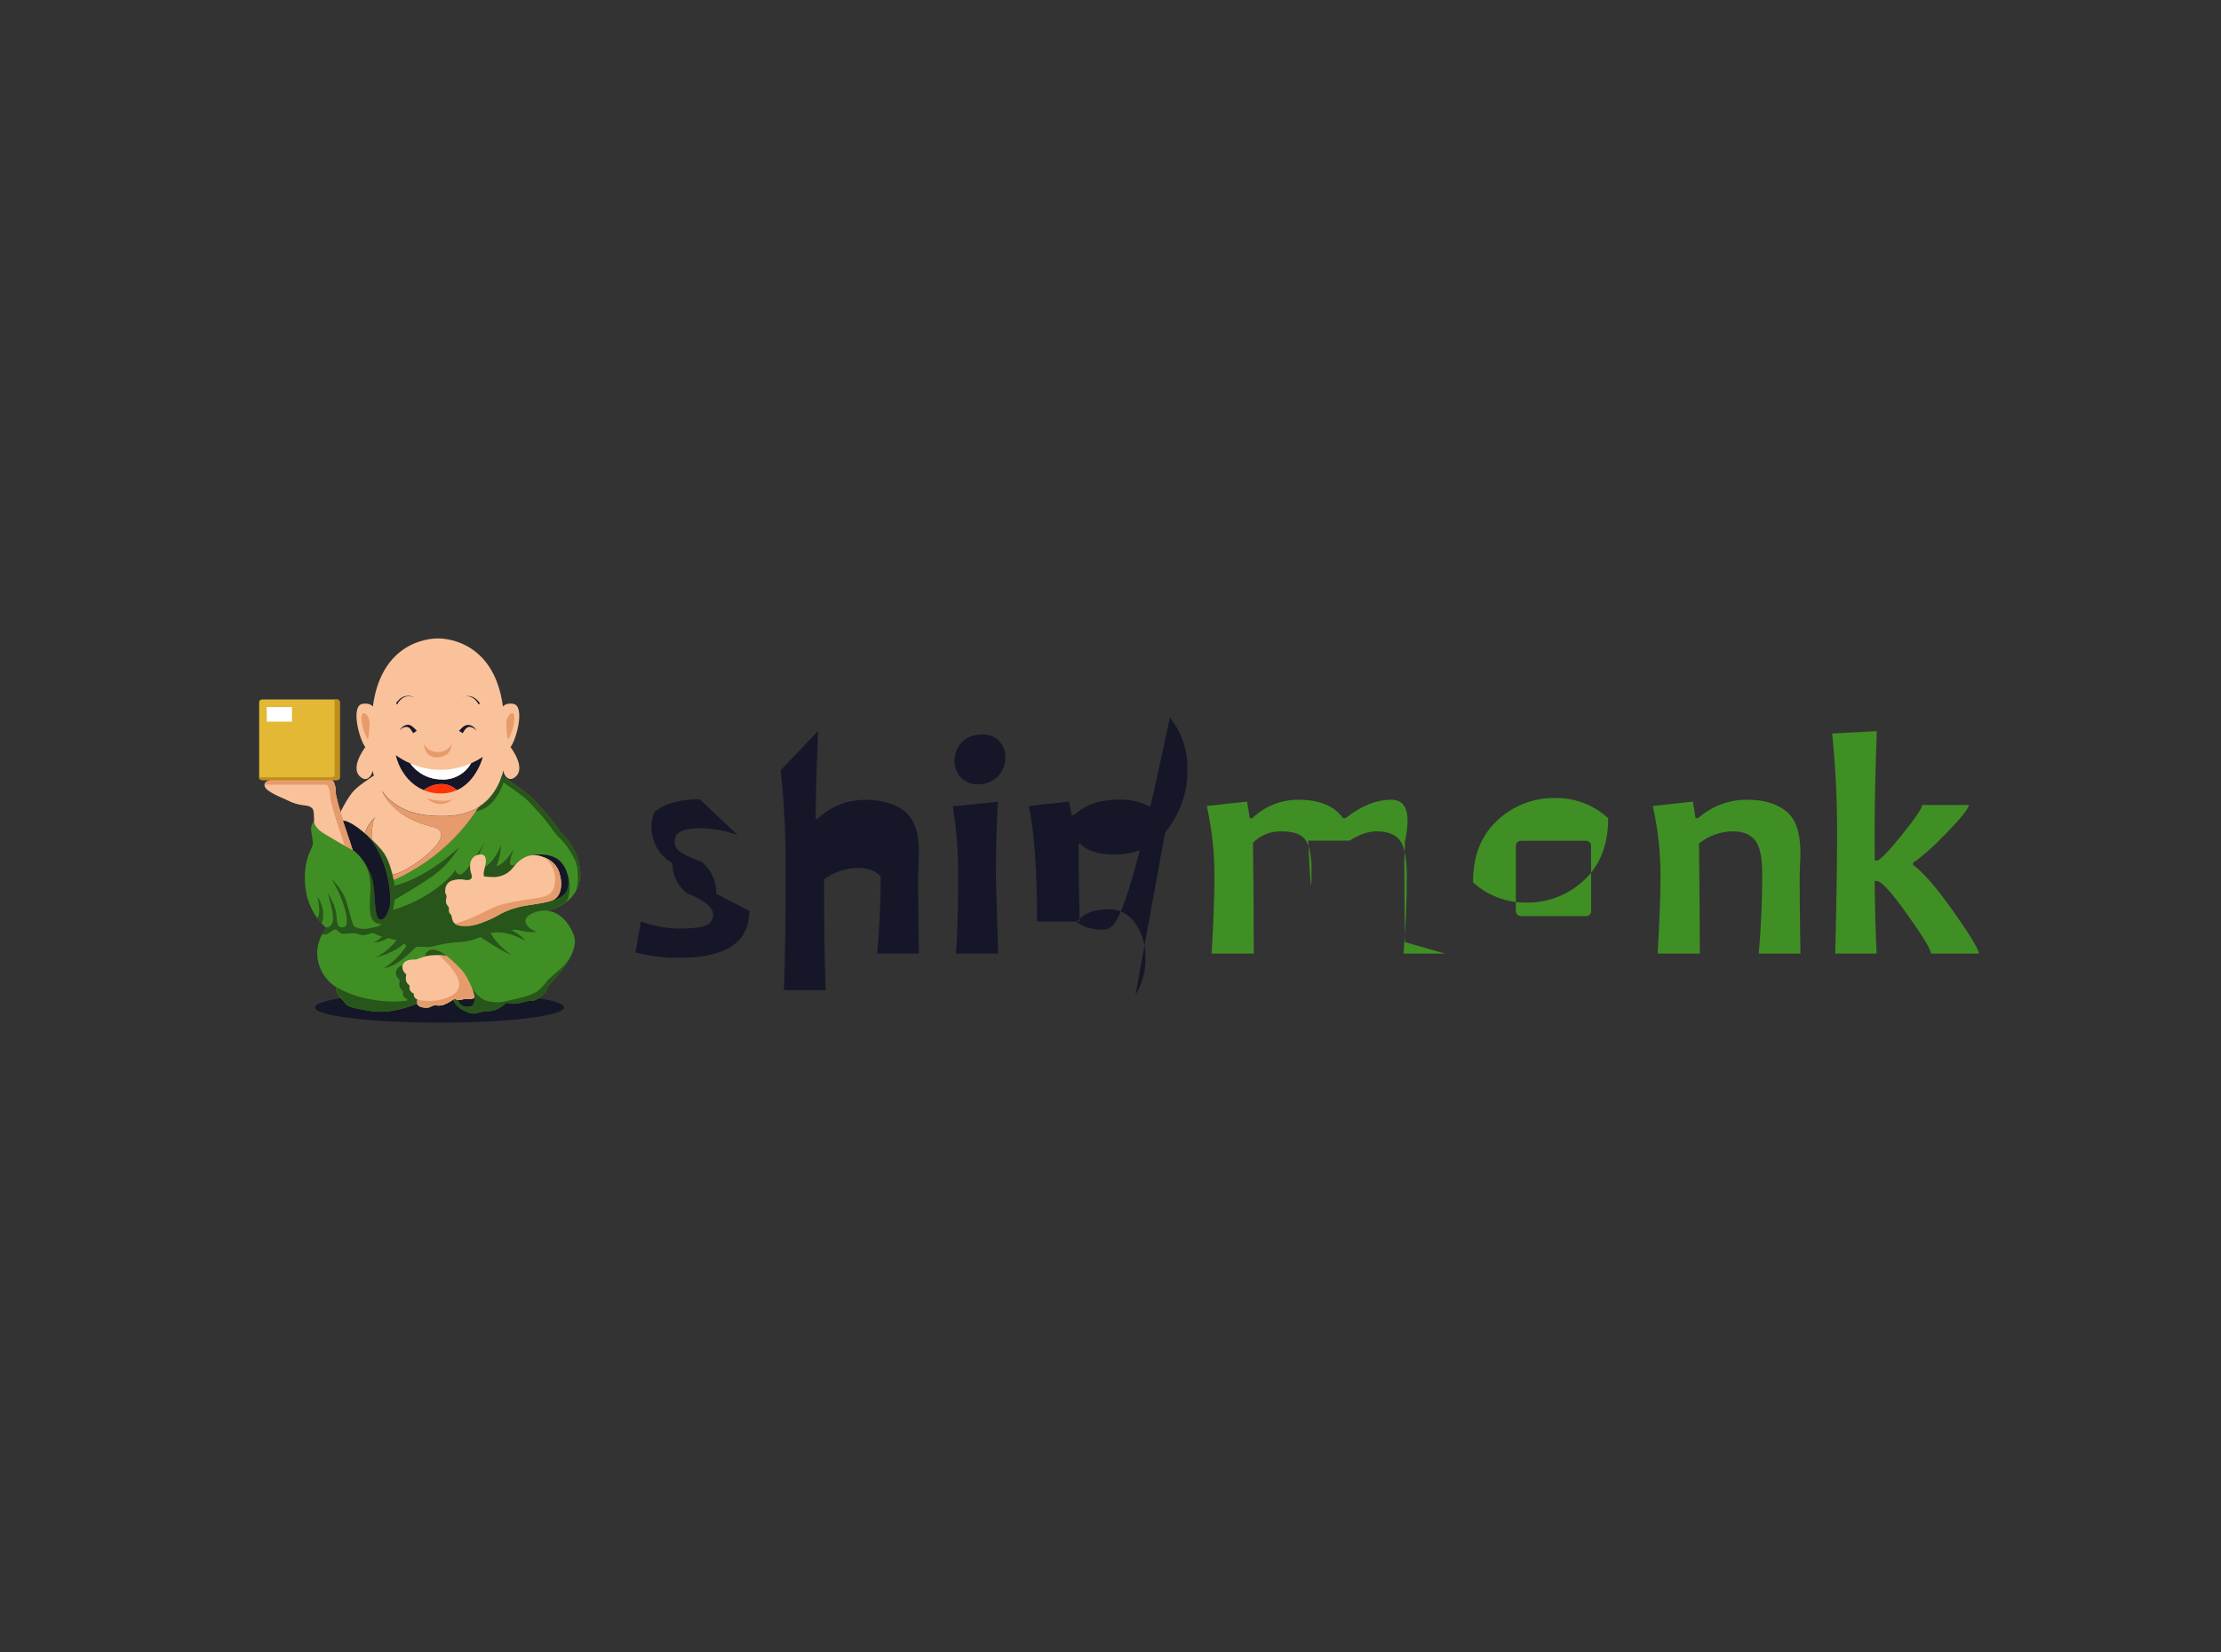 <?xml version="1.0" standalone="no"?>
<!DOCTYPE svg PUBLIC "-//W3C//DTD SVG 1.0//EN" "http://www.w3.org/TR/2001/REC-SVG-20010904/DTD/svg10.dtd">
<svg xmlns="http://www.w3.org/2000/svg" xmlns:xlink="http://www.w3.org/1999/xlink" id="body_1" width="43" height="32">

<rect width="100%" height="100%" fill="#333333" stroke="none"/>

<defs>
        <clipPath  id="1">

            <path clip-rule="evenodd" d="M0 0L902.7 0L902.7 595.28L0 595.28z" />        </clipPath>
            <clipPath  id="2">

                <path clip-rule="evenodd" d="M0 0L902.7 0L902.7 595.28L0 595.28z" />            </clipPath>
</defs>

<g transform="matrix(0.048 0 0 0.048 -0 1.822)">
	<g clip-path="url(#1)" >
		<g clip-path="url(#2)" >
            <path d="M405.5 267.7C 405.534 270.49 404.479 273.184 402.56 275.21C 400.437 277.431 397.448 278.611 394.38 278.44C 391.777 278.581 389.246 277.559 387.47 275.65C 385.83 273.829 384.946 271.45 385 269C 384.966 266.227 386.022 263.552 387.94 261.55C 389.89 259.45 392.63 258.39 396.18 258.39C 398.778 258.232 401.311 259.24 403.09 261.14C 404.708 262.952 405.577 265.311 405.52 267.74" stroke="none" fill="#151628" fill-rule="nonzero" />
            <path d="M302.25 329.53C 302.25 342.15 292.9 348.463 274.2 348.47C 268.172 348.575 262.16 347.831 256.34 346.26L256.34 346.26L258.48 333.82C 263.514 335.68 268.834 336.644 274.2 336.67C 279.25 336.67 282.75 336.24 284.72 335.4C 286.517 334.783 287.705 333.069 287.65 331.17C 287.65 328.103 284.113 325.177 277.04 322.39C 273.349 319.474 271.203 315.024 271.22 310.32C 263.944 306.223 260.851 297.354 264 289.62C 268.167 286.207 274.233 284.5 282.2 284.5L282.2 284.5L297.57 299C 292.656 297.116 287.433 296.17 282.17 296.21C 275.42 296.21 272.06 297.95 272.06 301.4C 272.02 303.09 272.822 304.69 274.2 305.67C 275.64 306.743 278.567 308.1 282.98 309.74C 286.846 312.913 289.037 317.689 288.92 322.69" stroke="none" fill="#151628" fill-rule="nonzero" />
            <path d="M370.65 346.77L353.84 346.77C 354.773 336.103 355.237 325.747 355.23 315.7C 353.34 313.36 350.23 312.2 345.88 312.2C 341.007 312.297 336.286 313.908 332.37 316.81C 332.37 334.69 332.58 349.593 333 361.52L333 361.52L316.2 361.52C 316.66 348.473 316.893 332.83 316.9 314.59C 317.024 300.61 316.356 286.634 314.9 272.73L314.9 272.73L330 257C 329.367 270.56 329.033 282.35 329 292.37L329 292.37L329.82 292.37C 334.948 287.45 341.784 284.711 348.89 284.73C 355.67 284.73 360.987 286.263 364.84 289.33C 368.693 292.397 370.623 297.81 370.63 305.57C 370.63 306.37 370.57 308.01 370.47 310.46C 370.37 312.91 370.31 314.56 370.31 315.36C 370.31 322.393 370.417 332.877 370.63 346.81" stroke="none" fill="#151628" fill-rule="nonzero" />
            <path d="M402.6 346.77L385.6 346.77C 386.187 338.05 386.483 328.05 386.49 316.77C 386.59 306.917 385.871 297.073 384.34 287.34L384.34 287.34L402.53 285.51C 401.97 293.67 401.693 304.09 401.7 316.77" stroke="none" fill="#151628" fill-rule="nonzero" />
            <path d="M470.75 293.37C 466.02 287.54 459.64 284.63 451.55 284.63C 443.803 284.63 437.673 286.713 433.16 290.88L433.16 290.88L432.16 290.88L431.22 285.45L415 287.22C 417.213 297.887 418.317 313.42 418.31 333.82L418.31 333.82L435.49 333.82C 435.19 323.233 435.04 312.787 435.04 302.48L435.04 302.48L435.8 302.48C 438.33 305.33 442.97 306.78 449.69 306.78C 458.737 306.78 465.877 303.323 471.11 296.41C 476.334 289.49 479.087 281.019 478.93 272.35C 479.097 264.799 476.598 257.43 471.87 251.54C 454.29 335.04 450.15 337.1 444.53 337.1C 440.323 337.1 436.897 336.07 434.25 334.01C 436.94 330.62 441.2 328.9 447 328.9C 451.416 328.768 455.582 330.942 458 334.64C 460.726 338.683 462.124 343.475 462 348.35C 462.161 353.655 460.771 358.893 458 363.42" stroke="none" fill="#151628" fill-rule="nonzero" />
            <path d="M582.84 346.77L566.1 346.77C 567 336.103 567.443 325.747 567.43 315.7C 567.43 308.17 566.43 303.24 564.52 300.92C 562.61 298.6 559.52 297.45 555.25 297.45C 551.837 297.45 548.233 298.693 544.44 301.18L544.44 301.18L527.65 301.18C 528.55 320.033 529 324.007 529 313.1C 529 307.47 528.22 303.45 526.63 301.04C 525.04 298.63 521.79 297.45 516.82 297.45C 512.534 297.326 508.391 298.997 505.39 302.06C 505.59 318.727 505.697 333.63 505.71 346.77L505.71 346.77L488.71 346.77C 489.47 333.643 489.85 323.287 489.85 315.7C 489.877 306.121 488.837 296.569 486.75 287.22L486.75 287.22L503 285.45L504.08 292.14L505.08 292.14C 510.062 287.369 516.691 284.7 523.59 284.69C 532.177 284.69 538.22 287.173 541.72 292.14L541.72 292.14L542.72 292.14C 548.953 287.173 555.12 284.69 561.22 284.69C 567.32 284.69 569.14 290.3 566.68 301.52C 566.68 302.33 566.68 303.85 566.56 306.11C 566.44 308.37 566.43 309.88 566.43 310.68C 566.43 317.713 566.513 328.197 566.68 342.13" stroke="none" fill="#408F24" fill-rule="nonzero" />
            <path d="M726.2 346.77L709.4 346.77C 710.333 336.103 710.797 325.327 710.79 314.44C 710.79 307.83 709.79 303.34 707.85 300.98C 705.91 298.62 702.92 297.45 698.92 297.45C 693.949 297.509 689.144 299.243 685.28 302.37C 685.493 318.79 685.603 333.59 685.61 346.77L685.61 346.77L668.61 346.77C 669.37 333.59 669.75 323.233 669.75 315.7C 669.8 306.12 668.76 296.565 666.65 287.22L666.65 287.22L682.82 285.45L683.89 292.14L684.89 292.14C 690.376 287.279 697.47 284.624 704.8 284.69C 711.293 284.69 716.483 286.213 720.37 289.26C 724.257 292.307 726.2 297.94 726.2 306.16C 726.2 307.39 726.15 309.01 726.04 311.06C 725.93 313.11 725.89 315.2 725.89 317.34C 725.89 323.02 725.993 332.83 726.2 346.77" stroke="none" fill="#408F24" fill-rule="nonzero" />
            <path d="M798.2 346.77L778.87 346.77C 778.87 345.21 775.673 339.937 769.28 330.95C 762.887 321.963 758.793 317.467 757 317.46L757 317.46L756.17 317.46C 756.17 326.087 756.423 335.857 756.93 346.77L756.93 346.77L740.22 346.77C 740.727 327.11 740.98 311.467 740.98 299.84C 741.077 285.868 740.416 271.901 739 258L739 258L757 257C 756.413 273 756.12 287.293 756.12 299.88C 756.12 301.49 756.12 304.59 756.18 309.23L756.18 309.23L757 309.23C 758.173 309.23 761.507 305.833 767 299.04C 772.493 292.247 775.253 288.17 775.28 286.81L775.28 286.81L794.1 286.81C 794.1 288.143 791.233 291.787 785.5 297.74C 779.767 303.693 775.137 307.82 771.61 310.12L771.61 310.12L771.61 311C 775.53 313.733 780.933 319.953 787.82 329.66C 794.707 339.367 798.143 345.06 798.13 346.74" stroke="none" fill="#408F24" fill-rule="nonzero" />
            <path d="M648.73 292.24C 642.888 286.795 635.154 283.84 627.17 284C 618.571 283.876 610.261 287.104 604 293C 597.42 299 594.133 307.333 594.14 318C 600.048 323.404 607.805 326.332 615.81 326.18C 624.377 326.288 632.65 323.061 638.88 317.18C 645.387 311.18 648.647 302.883 648.66 292.29L648.66 292.29L648.73 292.24zM641.79 329.59C 641.796 330.707 640.907 331.623 639.79 331.65L639.79 331.65L613.42 331.65C 612.303 331.623 611.414 330.707 611.42 329.59L611.42 329.59L611.42 303.27C 611.42 302.165 612.315 301.27 613.42 301.27L613.42 301.27L639.74 301.27C 640.845 301.27 641.74 302.165 641.74 303.27z" stroke="none" fill="#408F24" fill-rule="nonzero" />
            <path d="M227.53 368.49C 227.53 371.88 205.04 374.63 177.29 374.63C 149.54 374.63 127.05 371.88 127.05 368.49C 127.05 365.1 149.54 362.35 177.29 362.35C 205.04 362.35 227.53 365.1 227.53 368.49" stroke="none" fill="#151628" fill-rule="nonzero" />
            <path d="M231.2 338.71C 231.724 339.909 231.957 341.214 231.88 342.52C 231.699 344.153 231.239 345.743 230.52 347.22C 229.006 350.324 227.071 353.205 224.77 355.78C 223.39 357.229 222.085 358.748 220.86 360.33C 220.54 360.8 220.56 361.33 220.26 361.83C 219.815 362.494 219.295 363.105 218.71 363.65C 218.145 364.234 217.49 364.723 216.77 365.1C 216.312 365.383 215.813 365.593 215.29 365.72C 214.49 365.86 213.66 365.82 212.85 365.91C 212.043 366.027 211.25 366.222 210.48 366.49C 208.796 367.018 207.011 367.141 205.27 366.85C 205.05 366.8 204.27 366.58 204.27 366.58C 203.202 367.615 201.972 368.469 200.63 369.11C 199.871 369.508 199.049 369.772 198.2 369.89C 197.44 370.01 196.69 369.94 195.93 369.99C 194.32 370.09 192.82 370.78 191.23 370.99C 190.13 370.986 189.049 370.7 188.09 370.16C 187.018 369.749 186.008 369.19 185.09 368.5C 184.6 368.1 182.54 365.95 182.92 365.23C 181.71 366.121 180.393 366.856 179 367.42C 178.336 367.672 177.63 367.797 176.92 367.79L176.92 367.79L176.53 367.79C 176.16 367.725 175.786 367.685 175.41 367.67C 175.259 367.683 175.108 367.706 174.96 367.74C 174.21 367.92 173.54 368.46 172.76 368.61L172.76 368.61L172.4 368.61C 171.29 368.71 169.06 368.61 168.3 367.27C 168.25 367.188 168.21 367.101 168.18 367.01C 167.663 367.23 167.136 367.423 166.6 367.59C 163.897 368.587 161.109 369.337 158.27 369.83C 155.847 370.251 153.379 370.349 150.93 370.12C 148.63 369.87 146.31 369.4 144.04 368.94C 142.716 368.747 141.431 368.349 140.23 367.76C 139.887 367.563 139.582 367.305 139.33 367C 139.22 366.841 139.123 366.674 139.04 366.5C 138.84 366.179 138.586 365.895 138.29 365.66C 137.317 364.774 136.511 363.721 135.91 362.55C 135.65 362.091 135.503 361.577 135.48 361.05C 135.48 360.94 135.64 360.29 135.64 360.29C 134.213 359.471 132.951 358.392 131.92 357.11C 129.237 354.043 127.815 350.073 127.94 346C 128.067 343.52 128.751 341.1 129.94 338.92C 130.411 338.01 130.956 337.141 131.57 336.32C 130.932 335.842 130.339 335.307 129.8 334.72C 129.124 334.012 128.499 333.257 127.93 332.46C 126.227 330.077 124.923 327.432 124.07 324.63C 122.911 320.295 122.656 315.768 123.32 311.33C 123.62 309.358 124.188 307.437 125.01 305.62C 125.489 304.651 125.897 303.648 126.23 302.62C 126.23 302.62 126.08 301 126.01 300.37C 125.88 299.11 125.49 297.84 125.48 296.58C 125.432 295.317 125.915 294.092 126.81 293.2L126.81 293.2L126.81 293.51C 127.32 296.72 130.81 298.31 133.34 299.84C 135.22 300.98 137.12 302.087 139.04 303.16C 140.16 303.79 141.29 304.42 142.43 305.03C 142.117 304.037 141.783 303.037 141.43 302.03C 140.94 300.55 140.43 299.03 139.92 297.6C 139.52 296.4 139.11 295.21 138.72 294C 138.62 293.72 138.53 293.44 138.44 293.16C 142.74 293.59 151.07 301.55 154.04 305.16C 156.71 308.45 157.8 312.8 158.78 316.85C 158.785 316.88 158.785 316.91 158.78 316.94C 158.78 316.94 163.72 315.29 172.19 309.48C 178.965 304.709 184.937 298.89 189.88 292.24C 190.33 291.64 191.16 290.44 191.88 289.41L191.88 289.41L193.09 287.63C 194.28 286.823 195.406 285.927 196.46 284.95C 199.229 282.143 201.286 278.714 202.46 274.95L202.46 274.95L203.59 275.78C 206.41 277.78 212.45 282 214.13 283.53C 216.03 285.26 217.61 287.29 219.38 289.15C 222.81 292.76 225.66 297.37 226.77 298.46C 228.276 299.958 229.589 301.638 230.68 303.46C 232.356 306.138 233.446 309.141 233.88 312.27C 234.8 317.531 232.647 322.856 228.33 326C 225.996 327.805 223.245 328.992 220.33 329.45L220.33 329.45L220.24 329.45C 221.87 329.52 227.54 330.23 231.24 338.73" stroke="none" fill="#408F24" fill-rule="nonzero" />
            <path d="M227.72 312.61C 226.12 310.61 223.4 324.13 223.4 324.13L223.4 324.13L216.6 324.84L214.08 307.21C 214.08 307.21 207.58 311.91 206.08 311.07C 204.86 310.36 207.19 304.62 207.31 304.33C 207.18 304.58 203.91 310.6 200.22 311.5C 201.338 308.803 201.965 305.928 202.07 303.01C 200.07 308.09 197.31 311.53 193.44 312.77C 189.57 314.01 193.85 304.89 195.7 301.56C 192.22 306.73 185.61 319.63 183.79 313.03C 181.03 316.87 172.39 325.03 158.48 329.17C 158.826 327.826 159.054 326.454 159.16 325.07C 176.46 314.83 178.71 313.3 185.45 303.71C 174.01 314.06 164.4 318.13 159.12 319.39C 159.046 318.554 158.925 317.723 158.76 316.9C 157.76 312.9 156.69 308.5 154.02 305.21C 152.223 303.07 150.271 301.064 148.18 299.21L148.18 299.21L146.86 300.29L149.02 305.29L146.88 309.61C 148.399 312.519 149.269 315.722 149.43 319C 149.63 324.91 147.28 334.79 153.57 334.79C 153.73 334.79 153.88 334.79 154.03 334.79C 153.473 335.271 152.823 335.632 152.12 335.85C 150.97 336.15 150.27 336.22 148.68 336.63C 147.09 337.04 143.54 336.74 142.68 335.55C 141.82 334.36 140.44 327.31 139.22 324.43C 137.922 321.527 136.075 318.902 133.78 316.7C 138.89 325.17 141.35 334.96 138.98 335.96C 136.61 336.96 135.88 334.96 135.77 332.3C 135.66 329.64 135.07 327.13 132.22 322.25C 134.09 329.35 136.16 335.94 131.45 336.25C 130.836 337.071 130.291 337.94 129.82 338.85C 130.329 339.076 130.898 339.128 131.44 339C 132.84 338.59 134.74 336.94 135.36 337C 135.98 337.06 136.95 339 138.99 338.81C 141.03 338.62 142.87 338.35 144.15 338.81C 145.504 339.419 147.04 339.483 148.44 338.99C 149.196 338.635 150.026 338.467 150.86 338.5C 151.84 339.152 152.932 339.62 154.08 339.88C 153.138 341.041 151.83 341.848 150.37 342.17C 152.519 342.273 154.644 341.681 156.43 340.48C 157.63 340.78 158.85 341.08 159.91 341.39C 157.594 344.412 154.6 346.847 151.17 348.5C 157.17 346.89 161.04 344.63 162.98 342.69C 163.32 343.04 163.61 343.39 163.92 343.69C 161.522 347.347 158.368 350.447 154.67 352.78C 157.83 352.02 160.84 351.05 167.79 344.11C 169.003 343.984 170.224 343.964 171.44 344.05C 172.32 344.25 172.91 344.32 175.78 343.56C 178.663 342.837 181.605 342.368 184.57 342.16C 186.376 342.124 188.172 341.875 189.92 341.42C 191.57 340.95 193.86 340.11 193.86 340.11C 193.86 340.11 201.11 345.11 206.23 347.36C 198.72 341.74 197.99 338.36 197.99 338.36C 202.77 337.77 206.86 338.85 212.07 341.64C 210.494 339.897 208.604 338.466 206.5 337.42C 206.5 337.42 207.22 336.8 209.73 337.42C 211.9 338.035 214.168 338.225 216.41 337.98C 212.56 336.65 210.18 333.2 213.62 331.13C 215.574 329.93 217.838 329.332 220.13 329.41L220.13 329.41L220.22 329.41C 223.135 328.952 225.886 327.765 228.22 325.96C 228.894 325.123 229.335 324.122 229.5 323.06C 230.38 317.67 229.21 314.65 227.61 312.6" stroke="none" fill="#285519" fill-rule="nonzero" />
            <path d="M180 347.68C 178.073 347.403 176.121 347.339 174.18 347.49C 173.397 347.535 172.62 347.656 171.86 347.85L171.86 347.85L171.47 347.97C 171.484 346.496 172.647 345.289 174.12 345.22C 176.82 344.93 179.75 347.47 180 347.68" stroke="none" fill="#285519" fill-rule="nonzero" />
            <path d="M138.44 293.16C 138.08 292.02 137.71 290.88 137.37 289.8L137.37 289.8L137.37 289.69C 137.15 288.98 136.94 288.28 136.75 287.61L136.75 287.61L136.24 285.8C 136.236 285.777 136.236 285.753 136.24 285.73C 135.97 284.73 135.76 283.86 135.6 283.12C 135.6 282.98 135.54 282.84 135.52 282.71C 135.5 282.58 135.44 282.27 135.42 282.08C 135.4 281.89 135.42 281.87 135.42 281.78C 135.411 281.637 135.411 281.493 135.42 281.35C 135.457 279.959 135.137 278.582 134.49 277.35C 134.307 277.016 133.951 276.814 133.57 276.83L133.57 276.83L109.74 276.83C 108.796 276.778 107.867 277.078 107.13 277.67L107.13 277.67L107.05 277.76C 106.814 278.04 106.683 278.394 106.68 278.76C 106.68 278.76 106.68 278.84 106.68 278.88C 106.77 280.43 109.15 281.64 110.68 282.5C 112.21 283.36 115.37 284.58 116.83 285.36C 118.376 286.058 120.006 286.553 121.68 286.83C 122.97 287.09 126.15 286.83 126.51 289.59C 126.68 290.95 126.58 292.13 126.68 293.22L126.68 293.22L126.68 293.53C 127.19 296.74 130.68 298.33 133.21 299.86C 135.09 301 136.99 302.107 138.91 303.18C 140.03 303.81 141.16 304.44 142.3 305.05C 141.74 303.23 139.98 298.22 138.35 293.22" stroke="none" fill="#FAC29B" fill-rule="nonzero" />
            <path d="M141.45 302C 140.96 300.52 140.45 299 139.94 297.57C 139.43 296.14 138.94 294.57 138.46 293.13L138.46 293.13L137.38 289.77L137.38 289.66C 137.16 288.95 136.95 288.25 136.76 287.58C 136.57 286.91 136.4 286.34 136.25 285.77C 136.246 285.747 136.246 285.723 136.25 285.7C 135.98 284.7 135.76 283.83 135.61 283.09C 135.61 282.94 135.55 282.8 135.53 282.67C 135.51 282.54 135.45 282.23 135.43 282.04C 135.41 281.85 135.43 281.83 135.43 281.74C 135.421 281.597 135.421 281.453 135.43 281.31C 135.467 279.919 135.147 278.542 134.5 277.31C 134.317 276.976 133.961 276.774 133.58 276.79L133.58 276.79L109.74 276.79C 108.796 276.738 107.867 277.038 107.13 277.63L107.13 277.63L107.05 277.72C 106.815 278.001 106.685 278.354 106.68 278.72C 106.981 278.673 107.285 278.649 107.59 278.65L107.59 278.65L131.31 278.65C 131.689 278.632 132.045 278.829 132.23 279.16C 132.868 280.395 133.184 281.771 133.15 283.16C 133.15 284.51 134.05 287.85 135.22 291.64C 135.56 292.73 135.92 293.86 136.28 295C 137.21 297.85 138.23 300.84 139 303.11C 140.12 303.74 141.25 304.37 142.39 304.98C 142.077 303.987 141.743 302.987 141.39 301.98" stroke="none" fill="#E69B6C" fill-rule="nonzero" />
            <path d="M207.07 276C 206.07 276.61 204.66 276.46 203.59 274.67C 203.256 274.081 203.077 273.417 203.07 272.74C 202.87 273.53 202.72 274.18 202.47 274.96C 201.292 278.722 199.235 282.15 196.47 284.96C 195.43 285.928 194.317 286.814 193.14 287.61C 189.34 289.99 184.3 291.42 177.7 291.27C 165.36 291.32 158.15 286.95 154 281.01C 155.43 284.19 160.36 292.3 174.42 295.61C 186.71 298.49 163.53 314.74 158.32 314.89C 157.44 311.43 156.32 307.89 154.09 305.14C 152.783 303.581 151.388 302.098 149.91 300.7C 149.841 300.035 149.841 299.365 149.91 298.7C 150.06 295.78 150.46 292.57 151.45 291.63C 149.454 293.415 147.97 295.7 147.15 298.25C 144.21 295.75 141.07 293.65 138.84 293.25C 138.72 293.24 138.6 293.24 138.48 293.25L138.48 293.25L137.33 289.67C 137.33 289.67 140.33 283.42 142.98 280.8C 145.33 278.46 148.81 276.35 150.83 274.92C 150.59 274.25 150.38 273.58 150.19 272.92C 150.186 273.437 150.066 273.946 149.84 274.41C 148.76 276.48 147.2 276.68 146.2 276.04C 140.2 272.67 147.35 263.47 147.35 263.47C 144.86 260.32 141.35 246.78 146.23 246.01C 148.45 245.66 149.69 246.3 150.39 247.08C 154.19 218.64 176.62 219.63 176.62 219.63C 176.62 219.63 199.06 218.63 202.86 247.09C 203.55 246.3 204.79 245.66 207.02 246.01C 211.85 246.78 208.4 260.32 205.91 263.47C 205.91 263.47 213.09 272.67 207.06 276.04" stroke="none" fill="#FAC29B" fill-rule="nonzero" />
            <path d="M149.91 298.76C 149.847 299.425 149.847 300.095 149.91 300.76C 149.04 299.94 148.13 299.1 147.18 298.3C 148.009 295.752 149.496 293.469 151.49 291.68C 150.49 292.62 150.1 295.83 149.94 298.75" stroke="none" fill="#E69B6C" fill-rule="nonzero" />
            <path d="M193.1 287.68C 193.03 287.79 192.52 288.55 191.91 289.44C 191.3 290.33 190.37 291.67 189.91 292.27C 184.966 298.92 178.995 304.739 172.22 309.51C 163.75 315.32 158.8 317.03 158.8 317.03C 158.64 316.34 158.47 315.64 158.29 314.94C 163.5 314.79 186.68 298.55 174.39 295.66C 160.33 292.35 155.39 284.24 153.97 281.06C 158.12 287 165.33 291.37 177.67 291.32C 184.27 291.47 189.3 290.04 193.1 287.66" stroke="none" fill="#E69B6C" fill-rule="nonzero" />
            <path d="M166.08 255C 164.28 253.61 162 255.09 161.14 256.8C 161.816 255.869 162.89 255.31 164.04 255.29C 165.38 255.43 166.04 256.81 166.62 257.83L166.62 257.83L168.11 256.9C 167.53 256.181 166.858 255.542 166.11 255" stroke="none" fill="#151628" fill-rule="nonzero" />
            <path d="M160.35 246C 160.988 244.658 162.131 243.623 163.53 243.12C 164.743 242.817 166.022 242.934 167.16 243.45C 165.741 242.672 164.045 242.58 162.55 243.2C 161.665 243.635 160.891 244.268 160.29 245.05C 160.104 245.249 159.949 245.475 159.83 245.72C 159.71 246.07 160.17 246.37 160.35 246" stroke="none" fill="#151628" fill-rule="nonzero" />
            <path d="M186.79 257.58C 187.37 256.58 188.11 255.3 189.45 255.3C 190.515 255.405 191.486 255.957 192.12 256.82C 191.532 255.422 190.167 254.509 188.65 254.5C 187.15 254.65 186.07 255.84 185.15 256.92L185.15 256.92L186.64 257.85L186.79 257.58" stroke="none" fill="#151628" fill-rule="nonzero" />
            <path d="M186.82 243.21C 188.25 242.703 189.839 242.939 191.06 243.84C 191.731 244.336 192.296 244.961 192.72 245.68C 192.78 245.809 192.85 245.932 192.93 246.05C 193.17 246.29 193.53 246.17 193.45 245.81C 193.34 245.25 192.55 244.55 192.15 244.2C 191.533 243.642 190.798 243.232 190 243C 188.679 242.702 187.294 242.89 186.1 243.53C 186.34 243.44 186.58 243.36 186.82 243.26" stroke="none" fill="#151628" fill-rule="nonzero" />
            <path d="M176.71 267.59C 182.32 267.19 182.22 262.21 182.22 262.21C 181.125 264.266 178.958 265.522 176.63 265.45C 174.292 265.521 172.114 264.267 171 262.21C 171 262.21 171.09 267.99 176.71 267.59" stroke="none" fill="#E69B6C" fill-rule="nonzero" />
            <path d="M207.44 251.67C 207.38 247.37 203.99 251.05 204.19 253.98C 204.39 256.91 204.5 259.87 204.93 260.32C 205.06 260.46 207.5 255.96 207.44 251.67" stroke="none" fill="#E69B6C" fill-rule="nonzero" />
            <path d="M145.83 251.67C 145.882 254.724 146.745 257.709 148.33 260.32C 148.77 259.87 148.88 256.91 149.08 253.98C 149.28 251.05 145.89 247.37 145.83 251.67" stroke="none" fill="#E69B6C" fill-rule="nonzero" />
            <path d="M182.73 284.45C 178.73 286.19 172.21 284.12 172.21 284.12C 175.061 287.033 179.702 287.179 182.73 284.45" stroke="none" fill="#E69B6C" fill-rule="nonzero" />
            <path d="M170.86 280.82C 170.86 280.82 177.94 275.27 184.33 280.82C 192.33 277.21 194.73 267.45 194.73 267.45C 193.221 268.42 191.64 269.273 190 270C 187.588 274.195 183.045 276.704 178.21 276.51C 173.15 276.538 168.39 274.112 165.44 270C 163.381 269.138 161.433 268.03 159.64 266.7C 160.64 271.34 164.15 277.97 170.86 280.78" stroke="none" fill="#151628" fill-rule="nonzero" />
            <path d="M178.19 276.55C 183.041 276.743 187.595 274.217 190 270C 182.198 273.515 173.262 273.515 165.46 270C 168.406 274.106 173.157 276.532 178.21 276.51" stroke="none" fill="#FFFFFF" fill-rule="nonzero" />
            <path d="M170.86 280.82C 173.48 281.895 176.318 282.333 179.14 282.1C 180.934 281.995 182.693 281.561 184.33 280.82C 177.94 275.27 170.86 280.82 170.86 280.82" stroke="none" fill="#FE330A" fill-rule="nonzero" />
            <path d="M232.9 312.61C 232.54 309.48 230.9 307.06 229.27 304.37C 228.056 302.574 226.625 300.935 225.01 299.49C 223.89 298.4 221.01 293.79 217.62 290.18C 215.85 288.33 214.26 286.29 212.36 284.56C 210.68 283.02 204.63 278.83 201.81 276.8C 202.05 276.207 202.27 275.607 202.47 275C 204.21 276.34 212.17 281.78 214.14 283.58C 216.11 285.38 217.62 287.34 219.39 289.2C 222.81 292.81 225.67 297.42 226.78 298.51C 228.286 300.008 229.599 301.688 230.69 303.51C 232.36 306.192 233.454 309.192 233.9 312.32C 234.417 315.711 233.707 319.175 231.9 322.09C 231.9 322.09 233.67 319.73 232.9 312.6" stroke="none" fill="#285519" fill-rule="nonzero" />
            <path d="M229.93 348.46C 228.471 351.074 226.742 353.527 224.77 355.78C 223.39 357.229 222.085 358.748 220.86 360.33C 220.54 360.8 220.56 361.33 220.26 361.83C 219.815 362.494 219.295 363.105 218.71 363.65C 218.145 364.234 217.49 364.723 216.77 365.1C 216.312 365.383 215.813 365.593 215.29 365.72C 214.49 365.86 213.66 365.82 212.85 365.91C 212.043 366.027 211.25 366.222 210.48 366.49C 208.796 367.018 207.011 367.141 205.27 366.85C 205.05 366.8 204.27 366.58 204.27 366.58C 203.202 367.615 201.972 368.469 200.63 369.11C 199.871 369.508 199.049 369.772 198.2 369.89C 197.44 370.01 196.69 369.94 195.93 369.99C 194.32 370.09 192.82 370.78 191.23 370.99C 190.127 370.985 189.043 370.7 188.08 370.16C 187.008 369.747 185.999 369.189 185.08 368.5C 184.59 368.1 182.54 365.96 182.91 365.23L182.91 365.23L183 365.16L183.26 364.98C 183.538 365.133 183.826 365.27 184.12 365.39C 184.266 365.439 184.417 365.472 184.57 365.49C 184.88 366.49 185.91 368.62 189.19 368.25C 190.92 368.06 191.38 366.5 191.27 364.74C 191.018 362.593 190.338 360.519 189.27 358.64C 190.46 360.85 192.75 364.64 195.81 365.64C 198.564 366.593 201.542 366.687 204.35 365.91C 207.94 365.04 214.87 363.86 217.57 361.32C 220.27 358.78 219.77 358.5 222.17 356.32C 224.57 354.14 227.66 352.01 229.81 348.51" stroke="none" fill="#285519" fill-rule="nonzero" />
            <path d="M229 320.11C 228.43 322.69 226.65 324.19 222.42 325.44C 227.48 323.75 226.82 316.52 225.07 312.71C 223.857 310.462 221.844 308.753 219.43 307.92C 218.181 307.399 216.851 307.101 215.5 307.04C 214.939 307.039 214.379 307.096 213.83 307.21C 217.41 306.4 223.03 306.46 226.17 309.71C 228.718 312.527 229.769 316.39 229 320.11" stroke="none" fill="#151628" fill-rule="nonzero" />
            <path d="M222.16 325.53C 216.78 327.04 211.85 327.1 208.16 328.29C 205.571 328.975 203.088 330.011 200.78 331.37C 198.25 332.88 192.33 335.37 189.64 335.53C 187.39 335.63 185.07 335.89 183.53 334.71C 183.226 334.478 182.962 334.198 182.75 333.88C 182.407 333.125 182.194 332.317 182.12 331.49C 181.93 330.99 181.31 330.69 181.12 329.93C 180.93 329.17 181.19 328.79 181.02 328.2C 180.85 327.61 179.92 327.08 179.88 325.8C 179.84 324.52 180.15 324.31 180.11 323.6C 180.07 322.89 179.47 322.75 179.55 321.43C 179.63 320.11 179.91 317.64 183.47 317.02C 186.55 316.48 187.29 317.17 188.66 317.1C 190.66 317 190.43 315.44 190.12 314.68C 189.625 313.273 189.478 311.767 189.69 310.29C 190.027 308.209 191.864 306.707 193.97 306.79C 195.78 306.71 196.04 308.52 195.97 309.7C 195.83 311.7 194.97 313.65 195.09 314.57C 195.21 315.49 195.21 315.65 195.21 315.65C 196.482 315.798 197.76 315.878 199.04 315.89C 202.24 315.93 205.259 314.407 207.13 311.81C 210.13 308.08 212.99 307.04 215.45 307.04C 216.801 307.101 218.131 307.399 219.38 307.92C 221.793 308.755 223.805 310.464 225.02 312.71C 226.81 316.59 227.46 324.02 222.08 325.53" stroke="none" fill="#FAC29B" fill-rule="nonzero" />
            <path d="M222.16 325.53C 216.78 327.04 211.85 327.1 208.16 328.29C 205.571 328.975 203.088 330.011 200.78 331.37C 198.25 332.88 192.33 335.37 189.64 335.53C 187.39 335.63 185.07 335.89 183.53 334.71C 192.38 332.18 196.21 328.94 201.17 327.35C 206.43 325.68 212.4 325.08 217.06 324.29C 221.72 323.5 223.72 322.09 223.89 317.01C 224.072 313.413 222.386 309.977 219.43 307.92C 221.843 308.755 223.855 310.464 225.07 312.71C 226.86 316.59 227.51 324.02 222.13 325.53" stroke="none" fill="#E69B6C" fill-rule="nonzero" />
            <path d="M189.27 368.21C 185.99 368.58 184.96 366.49 184.65 365.45L184.65 365.45L184.79 365.45C 185.577 365.447 186.36 365.342 187.12 365.14C 187.921 365.027 188.732 364.993 189.54 365.04C 189.929 365.046 190.316 364.996 190.69 364.89L190.69 364.89L191.35 364.68C 191.46 366.44 191 368 189.27 368.19" stroke="none" fill="#151628" fill-rule="nonzero" />
            <path d="M191.35 364.7L190.69 364.91C 190.319 365.015 189.935 365.065 189.55 365.06C 188.739 365.013 187.925 365.047 187.12 365.16C 186.361 365.367 185.577 365.472 184.79 365.47C 184.59 365.451 184.392 365.411 184.2 365.35C 183.906 365.23 183.618 365.093 183.34 364.94L183.34 364.94L183.08 365.12C 181.851 366.042 180.506 366.798 179.08 367.37C 178.418 367.63 177.711 367.76 177 367.75C 176.49 367.75 176 367.58 175.49 367.59C 174.49 367.59 173.77 368.35 172.84 368.52C 171.91 368.69 168.3 368.71 168.12 366.39C 168.134 366.027 168.194 365.667 168.3 365.32C 167.325 364.936 166.732 363.941 166.86 362.9C 166.216 362.696 165.681 362.243 165.375 361.641C 165.069 361.04 165.016 360.34 165.23 359.7L165.23 359.7L164.88 359.43C 162.95 357.84 163.88 355.29 163.88 355.29C 163.453 354.869 163.065 354.411 162.72 353.92C 162.297 353.161 162.193 352.266 162.43 351.43C 162.91 349.74 164.75 349.25 166.32 349.19C 166.847 349.218 167.376 349.202 167.9 349.14C 168.431 348.983 168.952 348.792 169.46 348.57C 170.24 348.3 171.02 348.08 171.81 347.85C 172.57 347.656 173.347 347.535 174.13 347.49C 176.071 347.334 178.023 347.397 179.95 347.68C 179.95 347.68 181.13 348.57 181.88 349.26C 184.28 351.44 186.76 353.66 188.26 356.51C 189.55 358.95 191.17 361.86 191.32 364.7" stroke="none" fill="#FAC29B" fill-rule="nonzero" />
            <path d="M191.35 364.7L190.69 364.91C 190.316 365.016 189.929 365.066 189.54 365.06C 188.732 365.013 187.921 365.047 187.12 365.16C 186.36 365.362 185.577 365.467 184.79 365.47C 184.59 365.451 184.392 365.411 184.2 365.35C 183.906 365.23 183.618 365.093 183.34 364.94L183.34 364.94L183.08 365.12C 181.85 366.043 180.505 366.803 179.08 367.38C 178.416 367.632 177.71 367.757 177 367.75C 176.5 367.75 176 367.58 175.49 367.59C 174.49 367.59 173.77 368.36 172.84 368.53C 171.91 368.7 168.3 368.71 168.12 366.4C 168.125 366.033 168.186 365.669 168.3 365.32C 174.18 366.94 183.98 364.94 185.08 360.37C 186.18 355.8 179.55 349.64 176.99 347.42C 177.995 347.442 178.997 347.528 179.99 347.68C 180.632 348.149 181.249 348.649 181.84 349.18C 184.2 351.32 186.84 353.66 188.3 356.51C 189.59 358.95 191.21 361.87 191.36 364.7" stroke="none" fill="#E69B6C" fill-rule="nonzero" />
            <path d="M189.39 358.6C 189.26 358.37 189.15 358.15 189.06 357.97L189.06 357.97L189.39 358.6" stroke="none" fill="#E69B6C" fill-rule="nonzero" />
            <path d="M168.11 366.4C 168.125 366.595 168.169 366.787 168.24 366.97C 167.727 367.191 167.203 367.385 166.67 367.55C 163.971 368.55 161.186 369.3 158.35 369.79C 155.924 370.211 153.452 370.308 151 370.08C 148.7 369.83 146.38 369.36 144.11 368.9C 142.786 368.707 141.501 368.309 140.3 367.72C 139.957 367.523 139.652 367.265 139.4 366.96C 139.29 366.801 139.193 366.634 139.11 366.46C 138.91 366.139 138.656 365.855 138.36 365.62C 137.387 364.734 136.581 363.681 135.98 362.51C 135.72 362.051 135.573 361.537 135.55 361.01C 135.55 360.9 135.71 360.25 135.71 360.25C 139.02 362.25 144.16 364.7 153.18 365.8C 156.857 366.249 160.577 366.233 164.25 365.75C 164.22 365.558 164.22 365.362 164.25 365.17C 163.605 364.969 163.068 364.516 162.761 363.913C 162.454 363.311 162.404 362.61 162.62 361.97L162.62 361.97L162.27 361.69C 160.34 360.1 161.27 357.55 161.27 357.55C 160.84 357.132 160.452 356.673 160.11 356.18C 159.684 355.423 159.576 354.527 159.81 353.69C 160.204 352.578 161.19 351.781 162.36 351.63C 162.19 352.409 162.311 353.224 162.7 353.92C 163.045 354.411 163.433 354.869 163.86 355.29C 163.86 355.29 162.86 357.84 164.86 359.43C 164.95 359.5 165 359.53 165.21 359.71C 164.999 360.351 165.053 361.049 165.359 361.649C 165.665 362.25 166.198 362.704 166.84 362.91C 166.719 363.95 167.315 364.94 168.29 365.32C 168.173 365.669 168.109 366.033 168.1 366.4" stroke="none" fill="#285519" fill-rule="nonzero" />
            <path d="M203.6 275.83C 202.828 279.299 201.237 282.532 198.96 285.26C 197.144 287.412 194.658 288.891 191.9 289.46L191.9 289.46L193.11 287.68C 194.3 286.873 195.426 285.977 196.48 285C 199.249 282.193 201.306 278.764 202.48 275L202.48 275L203.61 275.83" stroke="none" fill="#285519" fill-rule="nonzero" />
            <path d="M136 276.77L105.6 276.77C 105.318 276.773 105.047 276.662 104.847 276.462C 104.648 276.263 104.537 275.992 104.54 275.71L104.54 275.71L104.54 245.31C 104.54 244.725 105.015 244.25 105.6 244.25L105.6 244.25L136 244.25C 136.585 244.25 137.06 244.725 137.06 245.31L137.06 245.31L137.06 275.71C 137.063 275.992 136.952 276.263 136.752 276.462C 136.553 276.662 136.282 276.773 136 276.77" stroke="none" fill="#E3B834" fill-rule="nonzero" />
            <path d="M137 245.31L137 275.72C 136.973 276.284 136.505 276.726 135.94 276.72L135.94 276.72L105.54 276.72C 104.977 276.721 104.512 276.282 104.48 275.72L104.48 275.72L104.48 275.62L133.89 275.62C 134.472 275.62 134.945 275.152 134.95 274.57L134.95 274.57L134.95 244.25L135.95 244.25C 136.535 244.25 137.01 244.725 137.01 245.31" stroke="none" fill="#BF8E1E" fill-rule="nonzero" />
            <path d="M107.6 247.3L117.77 247.3L117.77 253.19L107.6 253.19z" stroke="none" fill="#FFFFFF" fill-rule="nonzero" />
            <path d="M157.43 325.13C 157.43 329.64 155.05 333.58 153.3 333.01C 150.23 332.01 152.03 320.69 149.46 314.68C 146.46 307.73 142.64 305.12 142.4 304.96C 141.16 300.96 139.74 297.1 138.46 293.16C 140.95 293.4 144.78 296.16 148.15 299.16L148.15 299.16L148.42 299.44C 154.27 305.54 157.5 316.77 157.42 325.12" stroke="none" fill="#408F24" fill-rule="nonzero" />
            <path d="M157.43 325.13C 157.43 329.64 155.05 333.58 153.3 333.01C 150.23 332.01 152.03 320.69 149.46 314.68C 146.7 308.23 143.19 305.55 142.46 305.08L142.46 305.08L142.36 305C 141.12 301 139.69 297.1 138.41 293.16C 138.54 293.153 138.67 293.153 138.8 293.16C 141.29 293.64 144.9 296.28 148.1 299.16L148.1 299.16L148.37 299.44C 154.22 305.54 157.45 316.77 157.37 325.12" stroke="none" fill="#151628" fill-rule="nonzero" />
            <path d="M129.73 334.7C 129.056 333.99 128.431 333.235 127.86 332.44C 128.59 331.87 129.44 329.97 128 323.67C 128.19 323.94 131.9 329.51 129.73 334.67" stroke="none" fill="#285519" fill-rule="nonzero" />
		</g>
	</g>
</g>
</svg>